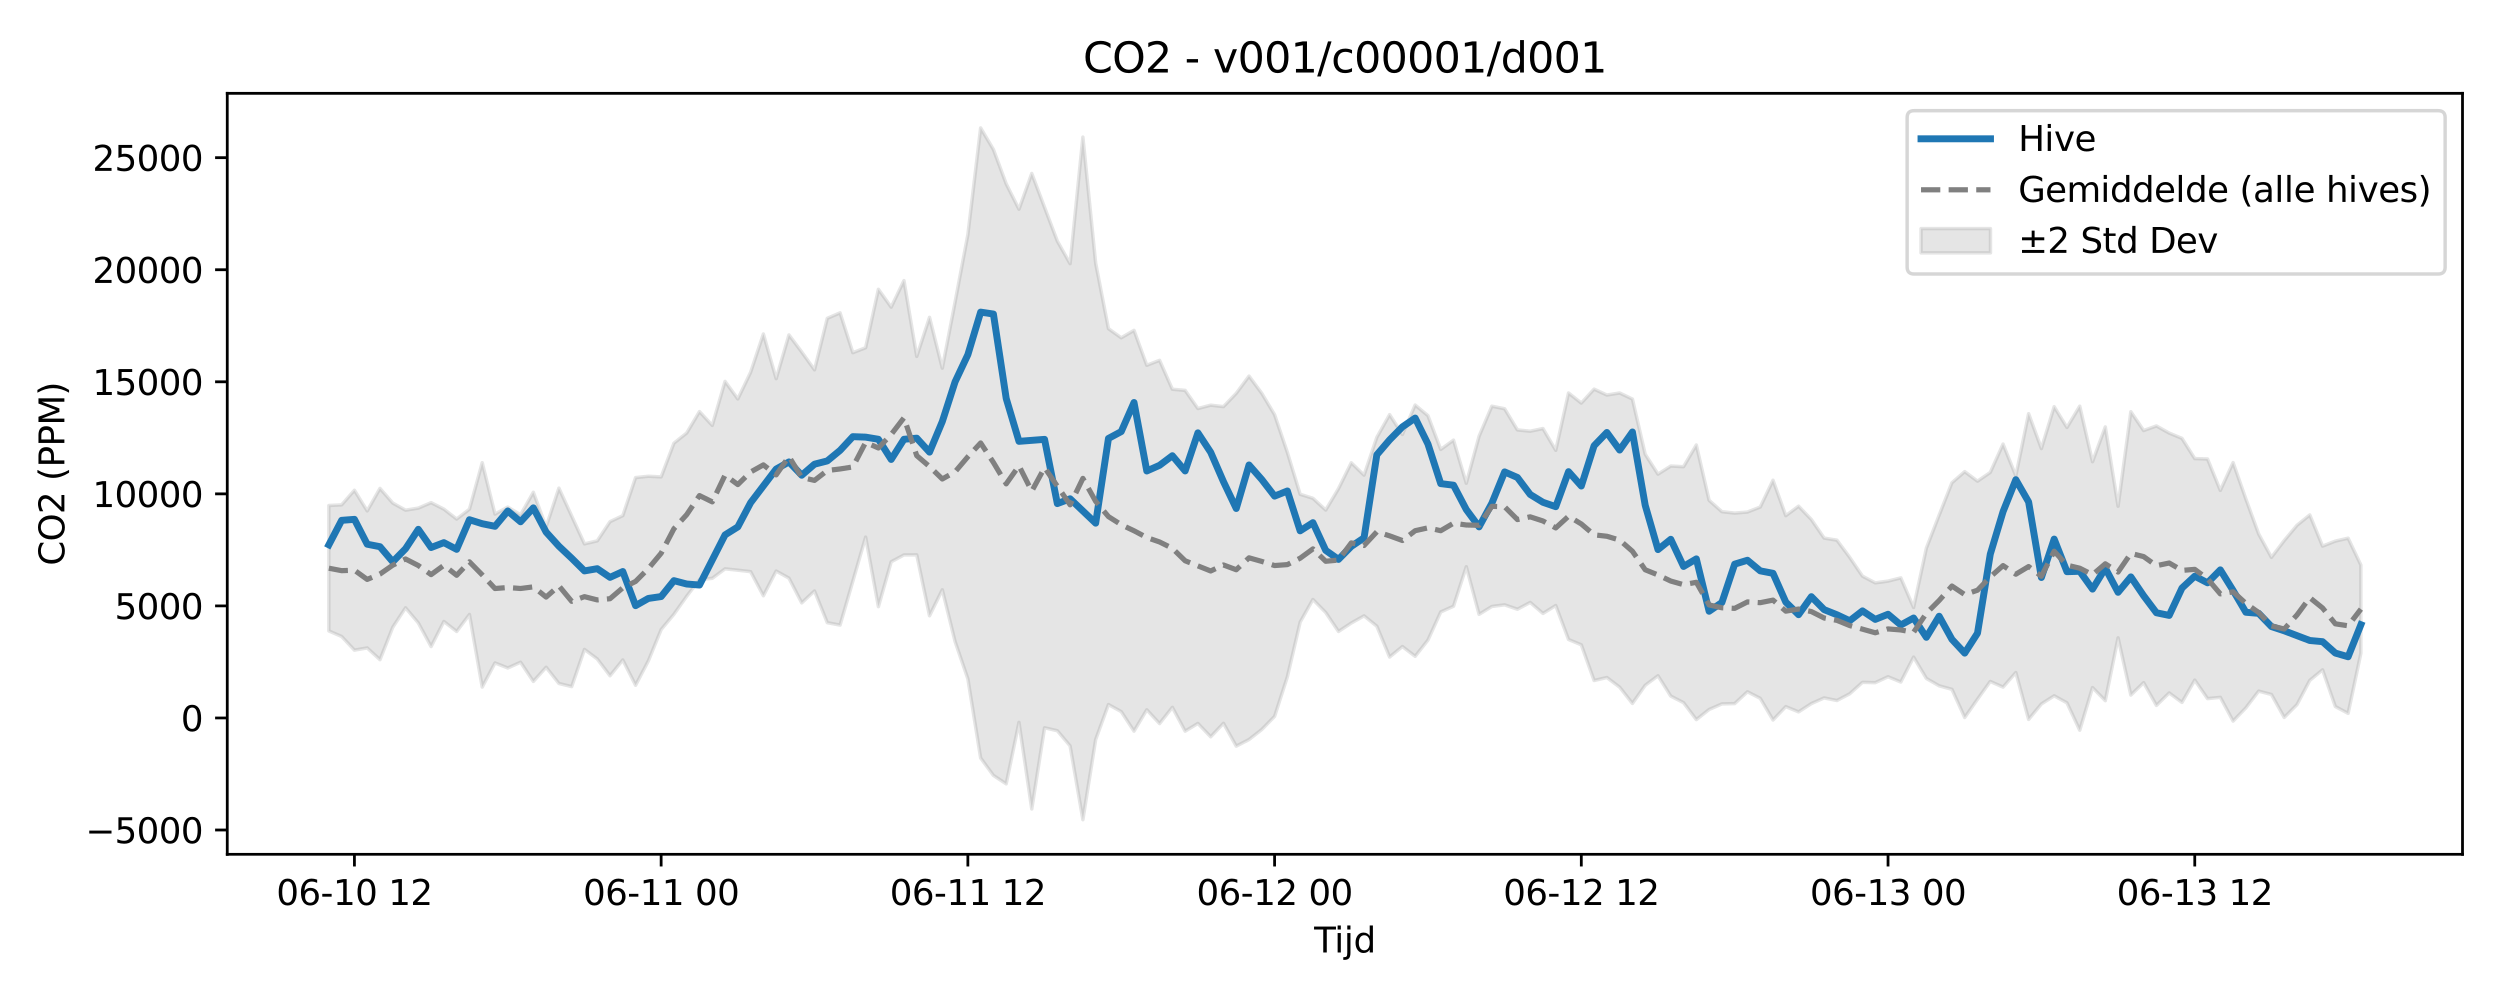 <?xml version="1.0" encoding="utf-8" standalone="no"?>
<!DOCTYPE svg PUBLIC "-//W3C//DTD SVG 1.1//EN"
  "http://www.w3.org/Graphics/SVG/1.1/DTD/svg11.dtd">
<svg xmlns:xlink="http://www.w3.org/1999/xlink" width="720pt" height="288pt" viewBox="0 0 720 288" xmlns="http://www.w3.org/2000/svg" version="1.1">
 <defs>
  <style type="text/css">*{stroke-linejoin: round; stroke-linecap: butt}</style>
 </defs>
 <g id="figure_1">
  <g id="patch_1">
   <path d="M 0 288 
L 720 288 
L 720 0 
L 0 0 
z
" style="fill: #ffffff"/>
  </g>
  <g id="axes_1">
   <g id="patch_2">
    <path d="M 65.45 246.04 
L 709.2 246.04 
L 709.2 26.88 
L 65.45 26.88 
z
" style="fill: #ffffff"/>
   </g>
   <g id="FillBetweenPolyCollection_1">
    <defs>
     <path id="ma47f86a9fc" d="M 94.711 -142.423 
L 94.711 -106.288 
L 98.392 -104.692 
L 102.073 -100.757 
L 105.753 -101.395 
L 109.434 -98.008 
L 113.115 -107.343 
L 116.795 -112.953 
L 120.476 -108.597 
L 124.157 -101.781 
L 127.837 -109.017 
L 131.518 -106.128 
L 135.199 -111.037 
L 138.879 -90.12 
L 142.56 -97.076 
L 146.241 -95.622 
L 149.921 -97.276 
L 153.602 -91.741 
L 157.283 -95.83 
L 160.964 -91.153 
L 164.644 -90.254 
L 168.325 -100.965 
L 172.006 -98.223 
L 175.686 -93.38 
L 179.367 -97.934 
L 183.048 -90.638 
L 186.728 -97.667 
L 190.409 -106.684 
L 194.09 -111.089 
L 197.77 -116.275 
L 201.451 -121.079 
L 205.132 -121.437 
L 208.812 -124.173 
L 212.493 -123.781 
L 216.174 -123.364 
L 219.854 -116.416 
L 223.535 -123.534 
L 227.216 -121.498 
L 230.896 -114.367 
L 234.577 -117.801 
L 238.258 -108.666 
L 241.938 -107.972 
L 245.619 -120.616 
L 249.3 -133.316 
L 252.98 -113.282 
L 256.661 -126.2 
L 260.342 -128.179 
L 264.022 -128.191 
L 267.703 -110.651 
L 271.384 -118.142 
L 275.064 -103.223 
L 278.745 -92.496 
L 282.426 -69.696 
L 286.106 -64.666 
L 289.787 -62.239 
L 293.468 -79.957 
L 297.148 -55.011 
L 300.829 -78.392 
L 304.51 -77.546 
L 308.19 -73.177 
L 311.871 -51.922 
L 315.552 -75.005 
L 319.233 -85.092 
L 322.913 -83.055 
L 326.594 -77.421 
L 330.275 -83.582 
L 333.955 -79.598 
L 337.636 -84.281 
L 341.317 -77.422 
L 344.997 -79.65 
L 348.678 -75.801 
L 352.359 -79.687 
L 356.039 -73.108 
L 359.72 -75.015 
L 363.401 -77.904 
L 367.081 -81.676 
L 370.762 -93.076 
L 374.443 -108.819 
L 378.123 -115.348 
L 381.804 -111.6 
L 385.485 -106.134 
L 389.165 -108.563 
L 392.846 -110.634 
L 396.527 -107.655 
L 400.207 -98.771 
L 403.888 -101.799 
L 407.569 -98.973 
L 411.249 -103.654 
L 414.93 -111.756 
L 418.611 -113.401 
L 422.291 -124.785 
L 425.972 -111.068 
L 429.653 -113.334 
L 433.333 -113.804 
L 437.014 -112.538 
L 440.695 -114.497 
L 444.375 -111.329 
L 448.056 -113.607 
L 451.737 -103.821 
L 455.417 -102.284 
L 459.098 -92.008 
L 462.779 -92.876 
L 466.46 -90.093 
L 470.14 -85.402 
L 473.821 -90.636 
L 477.502 -93.378 
L 481.182 -87.522 
L 484.863 -85.632 
L 488.544 -80.746 
L 492.224 -83.663 
L 495.905 -85.271 
L 499.586 -85.357 
L 503.266 -88.766 
L 506.947 -86.881 
L 510.628 -80.635 
L 514.308 -84.491 
L 517.989 -82.972 
L 521.67 -85.366 
L 525.35 -87 
L 529.031 -86.248 
L 532.712 -88.186 
L 536.392 -91.486 
L 540.073 -91.389 
L 543.754 -93.098 
L 547.434 -91.574 
L 551.115 -98.756 
L 554.796 -92.606 
L 558.476 -90.483 
L 562.157 -89.475 
L 565.838 -81.348 
L 569.518 -86.618 
L 573.199 -91.746 
L 576.88 -90.106 
L 580.56 -94.311 
L 584.241 -80.805 
L 587.922 -85.263 
L 591.602 -87.609 
L 595.283 -85.578 
L 598.964 -77.693 
L 602.644 -89.977 
L 606.325 -86.204 
L 610.006 -104.304 
L 613.686 -87.82 
L 617.367 -91.394 
L 621.048 -84.835 
L 624.729 -88.432 
L 628.409 -85.7 
L 632.09 -92.126 
L 635.771 -86.796 
L 639.451 -87.165 
L 643.132 -80.324 
L 646.813 -84.139 
L 650.493 -88.957 
L 654.174 -87.987 
L 657.855 -81.375 
L 661.535 -85.066 
L 665.216 -92.049 
L 668.897 -95.081 
L 672.577 -84.517 
L 676.258 -82.544 
L 679.939 -99.879 
L 679.939 -125.265 
L 679.939 -125.265 
L 676.258 -133.005 
L 672.577 -132.161 
L 668.897 -130.722 
L 665.216 -139.704 
L 661.535 -136.717 
L 657.855 -132.319 
L 654.174 -127.481 
L 650.493 -134.23 
L 646.813 -144.293 
L 643.132 -154.78 
L 639.451 -146.761 
L 635.771 -155.816 
L 632.09 -155.927 
L 628.409 -161.756 
L 624.729 -163.275 
L 621.048 -165.325 
L 617.367 -164.01 
L 613.686 -169.422 
L 610.006 -142.202 
L 606.325 -165.053 
L 602.644 -155.017 
L 598.964 -171.021 
L 595.283 -164.895 
L 591.602 -170.874 
L 587.922 -158.816 
L 584.241 -168.862 
L 580.56 -150.949 
L 576.88 -160.112 
L 573.199 -151.943 
L 569.518 -149.424 
L 565.838 -152.175 
L 562.157 -148.973 
L 558.476 -139.644 
L 554.796 -130.139 
L 551.115 -113.05 
L 547.434 -121.568 
L 543.754 -120.645 
L 540.073 -120.138 
L 536.392 -122.066 
L 532.712 -127.492 
L 529.031 -132.432 
L 525.35 -133.031 
L 521.67 -138.377 
L 517.989 -142.223 
L 514.308 -139.486 
L 510.628 -149.693 
L 506.947 -141.977 
L 503.266 -140.536 
L 499.586 -140.228 
L 495.905 -140.643 
L 492.224 -143.904 
L 488.544 -159.85 
L 484.863 -153.591 
L 481.182 -153.787 
L 477.502 -151.448 
L 473.821 -157.179 
L 470.14 -173.07 
L 466.46 -174.824 
L 462.779 -174.232 
L 459.098 -175.935 
L 455.417 -171.914 
L 451.737 -174.825 
L 448.056 -158.313 
L 444.375 -164.585 
L 440.695 -163.812 
L 437.014 -164.189 
L 433.333 -170.283 
L 429.653 -171.023 
L 425.972 -162.359 
L 422.291 -148.821 
L 418.611 -161.242 
L 414.93 -158.556 
L 411.249 -168.297 
L 407.569 -171.347 
L 403.888 -162.874 
L 400.207 -168.583 
L 396.527 -162.036 
L 392.846 -151.157 
L 389.165 -154.72 
L 385.485 -147.27 
L 381.804 -141.106 
L 378.123 -144.491 
L 374.443 -145.648 
L 370.762 -157.707 
L 367.081 -168.566 
L 363.401 -174.713 
L 359.72 -179.682 
L 356.039 -174.726 
L 352.359 -170.892 
L 348.678 -171.31 
L 344.997 -170.341 
L 341.317 -175.572 
L 337.636 -175.903 
L 333.955 -184.232 
L 330.275 -182.8 
L 326.594 -192.86 
L 322.913 -190.712 
L 319.233 -193.347 
L 315.552 -212.213 
L 311.871 -248.52 
L 308.19 -212.056 
L 304.51 -218.574 
L 300.829 -228.282 
L 297.148 -238.042 
L 293.468 -227.746 
L 289.787 -235.054 
L 286.106 -244.946 
L 282.426 -251.158 
L 278.745 -220.424 
L 275.064 -201.003 
L 271.384 -181.959 
L 267.703 -196.606 
L 264.022 -185.353 
L 260.342 -207.194 
L 256.661 -199.543 
L 252.98 -204.684 
L 249.3 -187.857 
L 245.619 -186.425 
L 241.938 -197.906 
L 238.258 -196.319 
L 234.577 -181.488 
L 230.896 -186.629 
L 227.216 -191.543 
L 223.535 -178.943 
L 219.854 -191.816 
L 216.174 -180.768 
L 212.493 -173.107 
L 208.812 -178.162 
L 205.132 -165.482 
L 201.451 -169.464 
L 197.77 -163.301 
L 194.09 -160.363 
L 190.409 -150.656 
L 186.728 -150.837 
L 183.048 -150.455 
L 179.367 -139.494 
L 175.686 -137.759 
L 172.006 -132.231 
L 168.325 -131.363 
L 164.644 -139.393 
L 160.964 -147.418 
L 157.283 -136.262 
L 153.602 -146.226 
L 149.921 -139.749 
L 146.241 -141.965 
L 142.56 -139.939 
L 138.879 -154.752 
L 135.199 -141.346 
L 131.518 -138.514 
L 127.837 -141.375 
L 124.157 -143.241 
L 120.476 -141.664 
L 116.795 -141.074 
L 113.115 -143.122 
L 109.434 -147.345 
L 105.753 -140.862 
L 102.073 -146.812 
L 98.392 -142.6 
L 94.711 -142.423 
z
" style="stroke: #808080; stroke-opacity: 0.2"/>
    </defs>
    <g clip-path="url(#p4266f3ec8a)">
     <use xlink:href="#ma47f86a9fc" x="0" y="288" style="fill: #808080; fill-opacity: 0.2; stroke: #808080; stroke-opacity: 0.2"/>
    </g>
   </g>
   <g id="matplotlib.axis_1">
    <g id="xtick_1">
     <g id="line2d_1">
      <defs>
       <path id="m870760bde3" d="M 0 0 
L 0 3.5 
" style="stroke: #000000; stroke-width: 0.8"/>
      </defs>
      <g>
       <use xlink:href="#m870760bde3" x="102.073" y="246.04" style="stroke: #000000; stroke-width: 0.8"/>
      </g>
     </g>
     <g id="text_1">
      <!-- 06-10 12 -->
      <g transform="translate(79.592 260.638) scale(0.1 -0.1)">
       <defs>
        <path id="DejaVuSans-30" d="M 2034 4250 
Q 1547 4250 1301 3770 
Q 1056 3291 1056 2328 
Q 1056 1369 1301 889 
Q 1547 409 2034 409 
Q 2525 409 2770 889 
Q 3016 1369 3016 2328 
Q 3016 3291 2770 3770 
Q 2525 4250 2034 4250 
z
M 2034 4750 
Q 2819 4750 3233 4129 
Q 3647 3509 3647 2328 
Q 3647 1150 3233 529 
Q 2819 -91 2034 -91 
Q 1250 -91 836 529 
Q 422 1150 422 2328 
Q 422 3509 836 4129 
Q 1250 4750 2034 4750 
z
" transform="scale(0.016)"/>
        <path id="DejaVuSans-36" d="M 2113 2584 
Q 1688 2584 1439 2293 
Q 1191 2003 1191 1497 
Q 1191 994 1439 701 
Q 1688 409 2113 409 
Q 2538 409 2786 701 
Q 3034 994 3034 1497 
Q 3034 2003 2786 2293 
Q 2538 2584 2113 2584 
z
M 3366 4563 
L 3366 3988 
Q 3128 4100 2886 4159 
Q 2644 4219 2406 4219 
Q 1781 4219 1451 3797 
Q 1122 3375 1075 2522 
Q 1259 2794 1537 2939 
Q 1816 3084 2150 3084 
Q 2853 3084 3261 2657 
Q 3669 2231 3669 1497 
Q 3669 778 3244 343 
Q 2819 -91 2113 -91 
Q 1303 -91 875 529 
Q 447 1150 447 2328 
Q 447 3434 972 4092 
Q 1497 4750 2381 4750 
Q 2619 4750 2861 4703 
Q 3103 4656 3366 4563 
z
" transform="scale(0.016)"/>
        <path id="DejaVuSans-2d" d="M 313 2009 
L 1997 2009 
L 1997 1497 
L 313 1497 
L 313 2009 
z
" transform="scale(0.016)"/>
        <path id="DejaVuSans-31" d="M 794 531 
L 1825 531 
L 1825 4091 
L 703 3866 
L 703 4441 
L 1819 4666 
L 2450 4666 
L 2450 531 
L 3481 531 
L 3481 0 
L 794 0 
L 794 531 
z
" transform="scale(0.016)"/>
        <path id="DejaVuSans-20" transform="scale(0.016)"/>
        <path id="DejaVuSans-32" d="M 1228 531 
L 3431 531 
L 3431 0 
L 469 0 
L 469 531 
Q 828 903 1448 1529 
Q 2069 2156 2228 2338 
Q 2531 2678 2651 2914 
Q 2772 3150 2772 3378 
Q 2772 3750 2511 3984 
Q 2250 4219 1831 4219 
Q 1534 4219 1204 4116 
Q 875 4013 500 3803 
L 500 4441 
Q 881 4594 1212 4672 
Q 1544 4750 1819 4750 
Q 2544 4750 2975 4387 
Q 3406 4025 3406 3419 
Q 3406 3131 3298 2873 
Q 3191 2616 2906 2266 
Q 2828 2175 2409 1742 
Q 1991 1309 1228 531 
z
" transform="scale(0.016)"/>
       </defs>
       <use xlink:href="#DejaVuSans-30"/>
       <use xlink:href="#DejaVuSans-36" transform="translate(63.623 0)"/>
       <use xlink:href="#DejaVuSans-2d" transform="translate(127.246 0)"/>
       <use xlink:href="#DejaVuSans-31" transform="translate(163.33 0)"/>
       <use xlink:href="#DejaVuSans-30" transform="translate(226.953 0)"/>
       <use xlink:href="#DejaVuSans-20" transform="translate(290.576 0)"/>
       <use xlink:href="#DejaVuSans-31" transform="translate(322.363 0)"/>
       <use xlink:href="#DejaVuSans-32" transform="translate(385.986 0)"/>
      </g>
     </g>
    </g>
    <g id="xtick_2">
     <g id="line2d_2">
      <g>
       <use xlink:href="#m870760bde3" x="190.409" y="246.04" style="stroke: #000000; stroke-width: 0.8"/>
      </g>
     </g>
     <g id="text_2">
      <!-- 06-11 00 -->
      <g transform="translate(167.928 260.638) scale(0.1 -0.1)">
       <use xlink:href="#DejaVuSans-30"/>
       <use xlink:href="#DejaVuSans-36" transform="translate(63.623 0)"/>
       <use xlink:href="#DejaVuSans-2d" transform="translate(127.246 0)"/>
       <use xlink:href="#DejaVuSans-31" transform="translate(163.33 0)"/>
       <use xlink:href="#DejaVuSans-31" transform="translate(226.953 0)"/>
       <use xlink:href="#DejaVuSans-20" transform="translate(290.576 0)"/>
       <use xlink:href="#DejaVuSans-30" transform="translate(322.363 0)"/>
       <use xlink:href="#DejaVuSans-30" transform="translate(385.986 0)"/>
      </g>
     </g>
    </g>
    <g id="xtick_3">
     <g id="line2d_3">
      <g>
       <use xlink:href="#m870760bde3" x="278.745" y="246.04" style="stroke: #000000; stroke-width: 0.8"/>
      </g>
     </g>
     <g id="text_3">
      <!-- 06-11 12 -->
      <g transform="translate(256.265 260.638) scale(0.1 -0.1)">
       <use xlink:href="#DejaVuSans-30"/>
       <use xlink:href="#DejaVuSans-36" transform="translate(63.623 0)"/>
       <use xlink:href="#DejaVuSans-2d" transform="translate(127.246 0)"/>
       <use xlink:href="#DejaVuSans-31" transform="translate(163.33 0)"/>
       <use xlink:href="#DejaVuSans-31" transform="translate(226.953 0)"/>
       <use xlink:href="#DejaVuSans-20" transform="translate(290.576 0)"/>
       <use xlink:href="#DejaVuSans-31" transform="translate(322.363 0)"/>
       <use xlink:href="#DejaVuSans-32" transform="translate(385.986 0)"/>
      </g>
     </g>
    </g>
    <g id="xtick_4">
     <g id="line2d_4">
      <g>
       <use xlink:href="#m870760bde3" x="367.081" y="246.04" style="stroke: #000000; stroke-width: 0.8"/>
      </g>
     </g>
     <g id="text_4">
      <!-- 06-12 00 -->
      <g transform="translate(344.601 260.638) scale(0.1 -0.1)">
       <use xlink:href="#DejaVuSans-30"/>
       <use xlink:href="#DejaVuSans-36" transform="translate(63.623 0)"/>
       <use xlink:href="#DejaVuSans-2d" transform="translate(127.246 0)"/>
       <use xlink:href="#DejaVuSans-31" transform="translate(163.33 0)"/>
       <use xlink:href="#DejaVuSans-32" transform="translate(226.953 0)"/>
       <use xlink:href="#DejaVuSans-20" transform="translate(290.576 0)"/>
       <use xlink:href="#DejaVuSans-30" transform="translate(322.363 0)"/>
       <use xlink:href="#DejaVuSans-30" transform="translate(385.986 0)"/>
      </g>
     </g>
    </g>
    <g id="xtick_5">
     <g id="line2d_5">
      <g>
       <use xlink:href="#m870760bde3" x="455.417" y="246.04" style="stroke: #000000; stroke-width: 0.8"/>
      </g>
     </g>
     <g id="text_5">
      <!-- 06-12 12 -->
      <g transform="translate(432.937 260.638) scale(0.1 -0.1)">
       <use xlink:href="#DejaVuSans-30"/>
       <use xlink:href="#DejaVuSans-36" transform="translate(63.623 0)"/>
       <use xlink:href="#DejaVuSans-2d" transform="translate(127.246 0)"/>
       <use xlink:href="#DejaVuSans-31" transform="translate(163.33 0)"/>
       <use xlink:href="#DejaVuSans-32" transform="translate(226.953 0)"/>
       <use xlink:href="#DejaVuSans-20" transform="translate(290.576 0)"/>
       <use xlink:href="#DejaVuSans-31" transform="translate(322.363 0)"/>
       <use xlink:href="#DejaVuSans-32" transform="translate(385.986 0)"/>
      </g>
     </g>
    </g>
    <g id="xtick_6">
     <g id="line2d_6">
      <g>
       <use xlink:href="#m870760bde3" x="543.754" y="246.04" style="stroke: #000000; stroke-width: 0.8"/>
      </g>
     </g>
     <g id="text_6">
      <!-- 06-13 00 -->
      <g transform="translate(521.273 260.638) scale(0.1 -0.1)">
       <defs>
        <path id="DejaVuSans-33" d="M 2597 2516 
Q 3050 2419 3304 2112 
Q 3559 1806 3559 1356 
Q 3559 666 3084 287 
Q 2609 -91 1734 -91 
Q 1441 -91 1130 -33 
Q 819 25 488 141 
L 488 750 
Q 750 597 1062 519 
Q 1375 441 1716 441 
Q 2309 441 2620 675 
Q 2931 909 2931 1356 
Q 2931 1769 2642 2001 
Q 2353 2234 1838 2234 
L 1294 2234 
L 1294 2753 
L 1863 2753 
Q 2328 2753 2575 2939 
Q 2822 3125 2822 3475 
Q 2822 3834 2567 4026 
Q 2313 4219 1838 4219 
Q 1578 4219 1281 4162 
Q 984 4106 628 3988 
L 628 4550 
Q 988 4650 1302 4700 
Q 1616 4750 1894 4750 
Q 2613 4750 3031 4423 
Q 3450 4097 3450 3541 
Q 3450 3153 3228 2886 
Q 3006 2619 2597 2516 
z
" transform="scale(0.016)"/>
       </defs>
       <use xlink:href="#DejaVuSans-30"/>
       <use xlink:href="#DejaVuSans-36" transform="translate(63.623 0)"/>
       <use xlink:href="#DejaVuSans-2d" transform="translate(127.246 0)"/>
       <use xlink:href="#DejaVuSans-31" transform="translate(163.33 0)"/>
       <use xlink:href="#DejaVuSans-33" transform="translate(226.953 0)"/>
       <use xlink:href="#DejaVuSans-20" transform="translate(290.576 0)"/>
       <use xlink:href="#DejaVuSans-30" transform="translate(322.363 0)"/>
       <use xlink:href="#DejaVuSans-30" transform="translate(385.986 0)"/>
      </g>
     </g>
    </g>
    <g id="xtick_7">
     <g id="line2d_7">
      <g>
       <use xlink:href="#m870760bde3" x="632.09" y="246.04" style="stroke: #000000; stroke-width: 0.8"/>
      </g>
     </g>
     <g id="text_7">
      <!-- 06-13 12 -->
      <g transform="translate(609.609 260.638) scale(0.1 -0.1)">
       <use xlink:href="#DejaVuSans-30"/>
       <use xlink:href="#DejaVuSans-36" transform="translate(63.623 0)"/>
       <use xlink:href="#DejaVuSans-2d" transform="translate(127.246 0)"/>
       <use xlink:href="#DejaVuSans-31" transform="translate(163.33 0)"/>
       <use xlink:href="#DejaVuSans-33" transform="translate(226.953 0)"/>
       <use xlink:href="#DejaVuSans-20" transform="translate(290.576 0)"/>
       <use xlink:href="#DejaVuSans-31" transform="translate(322.363 0)"/>
       <use xlink:href="#DejaVuSans-32" transform="translate(385.986 0)"/>
      </g>
     </g>
    </g>
    <g id="text_8">
     <!-- Tijd -->
     <g transform="translate(378.475 274.317) scale(0.1 -0.1)">
      <defs>
       <path id="DejaVuSans-54" d="M -19 4666 
L 3928 4666 
L 3928 4134 
L 2272 4134 
L 2272 0 
L 1638 0 
L 1638 4134 
L -19 4134 
L -19 4666 
z
" transform="scale(0.016)"/>
       <path id="DejaVuSans-69" d="M 603 3500 
L 1178 3500 
L 1178 0 
L 603 0 
L 603 3500 
z
M 603 4863 
L 1178 4863 
L 1178 4134 
L 603 4134 
L 603 4863 
z
" transform="scale(0.016)"/>
       <path id="DejaVuSans-6a" d="M 603 3500 
L 1178 3500 
L 1178 -63 
Q 1178 -731 923 -1031 
Q 669 -1331 103 -1331 
L -116 -1331 
L -116 -844 
L 38 -844 
Q 366 -844 484 -692 
Q 603 -541 603 -63 
L 603 3500 
z
M 603 4863 
L 1178 4863 
L 1178 4134 
L 603 4134 
L 603 4863 
z
" transform="scale(0.016)"/>
       <path id="DejaVuSans-64" d="M 2906 2969 
L 2906 4863 
L 3481 4863 
L 3481 0 
L 2906 0 
L 2906 525 
Q 2725 213 2448 61 
Q 2172 -91 1784 -91 
Q 1150 -91 751 415 
Q 353 922 353 1747 
Q 353 2572 751 3078 
Q 1150 3584 1784 3584 
Q 2172 3584 2448 3432 
Q 2725 3281 2906 2969 
z
M 947 1747 
Q 947 1113 1208 752 
Q 1469 391 1925 391 
Q 2381 391 2643 752 
Q 2906 1113 2906 1747 
Q 2906 2381 2643 2742 
Q 2381 3103 1925 3103 
Q 1469 3103 1208 2742 
Q 947 2381 947 1747 
z
" transform="scale(0.016)"/>
      </defs>
      <use xlink:href="#DejaVuSans-54"/>
      <use xlink:href="#DejaVuSans-69" transform="translate(57.959 0)"/>
      <use xlink:href="#DejaVuSans-6a" transform="translate(85.742 0)"/>
      <use xlink:href="#DejaVuSans-64" transform="translate(113.525 0)"/>
     </g>
    </g>
   </g>
   <g id="matplotlib.axis_2">
    <g id="ytick_1">
     <g id="line2d_8">
      <defs>
       <path id="m2a3851a35b" d="M 0 0 
L -3.5 0 
" style="stroke: #000000; stroke-width: 0.8"/>
      </defs>
      <g>
       <use xlink:href="#m2a3851a35b" x="65.45" y="239.047" style="stroke: #000000; stroke-width: 0.8"/>
      </g>
     </g>
     <g id="text_9">
      <!-- −5000 -->
      <g transform="translate(24.62 242.846) scale(0.1 -0.1)">
       <defs>
        <path id="DejaVuSans-2212" d="M 678 2272 
L 4684 2272 
L 4684 1741 
L 678 1741 
L 678 2272 
z
" transform="scale(0.016)"/>
        <path id="DejaVuSans-35" d="M 691 4666 
L 3169 4666 
L 3169 4134 
L 1269 4134 
L 1269 2991 
Q 1406 3038 1543 3061 
Q 1681 3084 1819 3084 
Q 2600 3084 3056 2656 
Q 3513 2228 3513 1497 
Q 3513 744 3044 326 
Q 2575 -91 1722 -91 
Q 1428 -91 1123 -41 
Q 819 9 494 109 
L 494 744 
Q 775 591 1075 516 
Q 1375 441 1709 441 
Q 2250 441 2565 725 
Q 2881 1009 2881 1497 
Q 2881 1984 2565 2268 
Q 2250 2553 1709 2553 
Q 1456 2553 1204 2497 
Q 953 2441 691 2322 
L 691 4666 
z
" transform="scale(0.016)"/>
       </defs>
       <use xlink:href="#DejaVuSans-2212"/>
       <use xlink:href="#DejaVuSans-35" transform="translate(83.789 0)"/>
       <use xlink:href="#DejaVuSans-30" transform="translate(147.412 0)"/>
       <use xlink:href="#DejaVuSans-30" transform="translate(211.035 0)"/>
       <use xlink:href="#DejaVuSans-30" transform="translate(274.658 0)"/>
      </g>
     </g>
    </g>
    <g id="ytick_2">
     <g id="line2d_9">
      <g>
       <use xlink:href="#m2a3851a35b" x="65.45" y="206.774" style="stroke: #000000; stroke-width: 0.8"/>
      </g>
     </g>
     <g id="text_10">
      <!-- 0 -->
      <g transform="translate(52.087 210.573) scale(0.1 -0.1)">
       <use xlink:href="#DejaVuSans-30"/>
      </g>
     </g>
    </g>
    <g id="ytick_3">
     <g id="line2d_10">
      <g>
       <use xlink:href="#m2a3851a35b" x="65.45" y="174.5" style="stroke: #000000; stroke-width: 0.8"/>
      </g>
     </g>
     <g id="text_11">
      <!-- 5000 -->
      <g transform="translate(33 178.299) scale(0.1 -0.1)">
       <use xlink:href="#DejaVuSans-35"/>
       <use xlink:href="#DejaVuSans-30" transform="translate(63.623 0)"/>
       <use xlink:href="#DejaVuSans-30" transform="translate(127.246 0)"/>
       <use xlink:href="#DejaVuSans-30" transform="translate(190.869 0)"/>
      </g>
     </g>
    </g>
    <g id="ytick_4">
     <g id="line2d_11">
      <g>
       <use xlink:href="#m2a3851a35b" x="65.45" y="142.227" style="stroke: #000000; stroke-width: 0.8"/>
      </g>
     </g>
     <g id="text_12">
      <!-- 10000 -->
      <g transform="translate(26.637 146.026) scale(0.1 -0.1)">
       <use xlink:href="#DejaVuSans-31"/>
       <use xlink:href="#DejaVuSans-30" transform="translate(63.623 0)"/>
       <use xlink:href="#DejaVuSans-30" transform="translate(127.246 0)"/>
       <use xlink:href="#DejaVuSans-30" transform="translate(190.869 0)"/>
       <use xlink:href="#DejaVuSans-30" transform="translate(254.492 0)"/>
      </g>
     </g>
    </g>
    <g id="ytick_5">
     <g id="line2d_12">
      <g>
       <use xlink:href="#m2a3851a35b" x="65.45" y="109.953" style="stroke: #000000; stroke-width: 0.8"/>
      </g>
     </g>
     <g id="text_13">
      <!-- 15000 -->
      <g transform="translate(26.637 113.752) scale(0.1 -0.1)">
       <use xlink:href="#DejaVuSans-31"/>
       <use xlink:href="#DejaVuSans-35" transform="translate(63.623 0)"/>
       <use xlink:href="#DejaVuSans-30" transform="translate(127.246 0)"/>
       <use xlink:href="#DejaVuSans-30" transform="translate(190.869 0)"/>
       <use xlink:href="#DejaVuSans-30" transform="translate(254.492 0)"/>
      </g>
     </g>
    </g>
    <g id="ytick_6">
     <g id="line2d_13">
      <g>
       <use xlink:href="#m2a3851a35b" x="65.45" y="77.679" style="stroke: #000000; stroke-width: 0.8"/>
      </g>
     </g>
     <g id="text_14">
      <!-- 20000 -->
      <g transform="translate(26.637 81.479) scale(0.1 -0.1)">
       <use xlink:href="#DejaVuSans-32"/>
       <use xlink:href="#DejaVuSans-30" transform="translate(63.623 0)"/>
       <use xlink:href="#DejaVuSans-30" transform="translate(127.246 0)"/>
       <use xlink:href="#DejaVuSans-30" transform="translate(190.869 0)"/>
       <use xlink:href="#DejaVuSans-30" transform="translate(254.492 0)"/>
      </g>
     </g>
    </g>
    <g id="ytick_7">
     <g id="line2d_14">
      <g>
       <use xlink:href="#m2a3851a35b" x="65.45" y="45.406" style="stroke: #000000; stroke-width: 0.8"/>
      </g>
     </g>
     <g id="text_15">
      <!-- 25000 -->
      <g transform="translate(26.637 49.205) scale(0.1 -0.1)">
       <use xlink:href="#DejaVuSans-32"/>
       <use xlink:href="#DejaVuSans-35" transform="translate(63.623 0)"/>
       <use xlink:href="#DejaVuSans-30" transform="translate(127.246 0)"/>
       <use xlink:href="#DejaVuSans-30" transform="translate(190.869 0)"/>
       <use xlink:href="#DejaVuSans-30" transform="translate(254.492 0)"/>
      </g>
     </g>
    </g>
    <g id="text_16">
     <!-- CO2 (PPM) -->
     <g transform="translate(18.541 162.903) rotate(-90) scale(0.1 -0.1)">
      <defs>
       <path id="DejaVuSans-43" d="M 4122 4306 
L 4122 3641 
Q 3803 3938 3442 4084 
Q 3081 4231 2675 4231 
Q 1875 4231 1450 3742 
Q 1025 3253 1025 2328 
Q 1025 1406 1450 917 
Q 1875 428 2675 428 
Q 3081 428 3442 575 
Q 3803 722 4122 1019 
L 4122 359 
Q 3791 134 3420 21 
Q 3050 -91 2638 -91 
Q 1578 -91 968 557 
Q 359 1206 359 2328 
Q 359 3453 968 4101 
Q 1578 4750 2638 4750 
Q 3056 4750 3426 4639 
Q 3797 4528 4122 4306 
z
" transform="scale(0.016)"/>
       <path id="DejaVuSans-4f" d="M 2522 4238 
Q 1834 4238 1429 3725 
Q 1025 3213 1025 2328 
Q 1025 1447 1429 934 
Q 1834 422 2522 422 
Q 3209 422 3611 934 
Q 4013 1447 4013 2328 
Q 4013 3213 3611 3725 
Q 3209 4238 2522 4238 
z
M 2522 4750 
Q 3503 4750 4090 4092 
Q 4678 3434 4678 2328 
Q 4678 1225 4090 567 
Q 3503 -91 2522 -91 
Q 1538 -91 948 565 
Q 359 1222 359 2328 
Q 359 3434 948 4092 
Q 1538 4750 2522 4750 
z
" transform="scale(0.016)"/>
       <path id="DejaVuSans-28" d="M 1984 4856 
Q 1566 4138 1362 3434 
Q 1159 2731 1159 2009 
Q 1159 1288 1364 580 
Q 1569 -128 1984 -844 
L 1484 -844 
Q 1016 -109 783 600 
Q 550 1309 550 2009 
Q 550 2706 781 3412 
Q 1013 4119 1484 4856 
L 1984 4856 
z
" transform="scale(0.016)"/>
       <path id="DejaVuSans-50" d="M 1259 4147 
L 1259 2394 
L 2053 2394 
Q 2494 2394 2734 2622 
Q 2975 2850 2975 3272 
Q 2975 3691 2734 3919 
Q 2494 4147 2053 4147 
L 1259 4147 
z
M 628 4666 
L 2053 4666 
Q 2838 4666 3239 4311 
Q 3641 3956 3641 3272 
Q 3641 2581 3239 2228 
Q 2838 1875 2053 1875 
L 1259 1875 
L 1259 0 
L 628 0 
L 628 4666 
z
" transform="scale(0.016)"/>
       <path id="DejaVuSans-4d" d="M 628 4666 
L 1569 4666 
L 2759 1491 
L 3956 4666 
L 4897 4666 
L 4897 0 
L 4281 0 
L 4281 4097 
L 3078 897 
L 2444 897 
L 1241 4097 
L 1241 0 
L 628 0 
L 628 4666 
z
" transform="scale(0.016)"/>
       <path id="DejaVuSans-29" d="M 513 4856 
L 1013 4856 
Q 1481 4119 1714 3412 
Q 1947 2706 1947 2009 
Q 1947 1309 1714 600 
Q 1481 -109 1013 -844 
L 513 -844 
Q 928 -128 1133 580 
Q 1338 1288 1338 2009 
Q 1338 2731 1133 3434 
Q 928 4138 513 4856 
z
" transform="scale(0.016)"/>
      </defs>
      <use xlink:href="#DejaVuSans-43"/>
      <use xlink:href="#DejaVuSans-4f" transform="translate(69.824 0)"/>
      <use xlink:href="#DejaVuSans-32" transform="translate(148.535 0)"/>
      <use xlink:href="#DejaVuSans-20" transform="translate(212.158 0)"/>
      <use xlink:href="#DejaVuSans-28" transform="translate(243.945 0)"/>
      <use xlink:href="#DejaVuSans-50" transform="translate(282.959 0)"/>
      <use xlink:href="#DejaVuSans-50" transform="translate(343.262 0)"/>
      <use xlink:href="#DejaVuSans-4d" transform="translate(403.564 0)"/>
      <use xlink:href="#DejaVuSans-29" transform="translate(489.844 0)"/>
     </g>
    </g>
   </g>
   <g id="line2d_15">
    <path d="M 94.711 156.901 
L 98.392 149.858 
L 102.073 149.572 
L 105.753 156.732 
L 109.434 157.449 
L 113.115 161.789 
L 116.795 158.034 
L 120.476 152.446 
L 124.157 157.683 
L 127.837 156.281 
L 131.518 158.208 
L 135.199 149.677 
L 138.879 150.829 
L 142.56 151.575 
L 146.241 147.169 
L 149.921 150.271 
L 153.602 146.267 
L 157.283 153.243 
L 160.964 157.305 
L 164.644 160.775 
L 168.325 164.422 
L 172.006 163.783 
L 175.686 166.279 
L 179.367 164.603 
L 183.048 174.429 
L 186.728 172.349 
L 190.409 171.811 
L 194.09 167.228 
L 197.77 168.196 
L 201.451 168.489 
L 208.812 154.052 
L 212.493 151.749 
L 216.174 144.783 
L 223.535 135.092 
L 227.216 133.039 
L 230.896 136.867 
L 234.577 133.687 
L 238.258 132.745 
L 241.938 129.717 
L 245.619 125.758 
L 249.3 125.894 
L 252.98 126.511 
L 256.661 132.319 
L 260.342 126.511 
L 264.022 126.195 
L 267.703 130.212 
L 271.384 121.402 
L 275.064 109.962 
L 278.745 102.143 
L 282.426 89.892 
L 286.106 90.444 
L 289.787 114.755 
L 293.468 127.105 
L 300.829 126.535 
L 304.51 145.034 
L 308.19 143.653 
L 315.552 150.669 
L 319.233 126.277 
L 322.913 124.295 
L 326.594 115.924 
L 330.275 135.643 
L 333.955 134.01 
L 337.636 131.249 
L 341.317 135.628 
L 344.997 124.661 
L 348.678 130.26 
L 352.359 138.722 
L 356.039 146.444 
L 359.72 133.913 
L 363.401 138.108 
L 367.081 142.881 
L 370.762 141.405 
L 374.443 152.879 
L 378.123 150.527 
L 381.804 158.501 
L 385.485 161.107 
L 389.165 157.374 
L 392.846 154.893 
L 396.527 130.978 
L 400.207 126.679 
L 403.888 122.946 
L 407.569 120.41 
L 411.249 127.884 
L 414.93 139.285 
L 418.611 139.735 
L 422.291 146.749 
L 425.972 151.734 
L 429.653 144.931 
L 433.333 135.91 
L 437.014 137.512 
L 440.695 142.407 
L 444.375 144.662 
L 448.056 145.925 
L 451.737 135.841 
L 455.417 139.972 
L 459.098 128.37 
L 462.779 124.558 
L 466.46 129.61 
L 470.14 124.414 
L 473.821 145.525 
L 477.502 158.282 
L 481.182 155.319 
L 484.863 163.138 
L 488.544 160.96 
L 492.224 176.041 
L 495.905 173.513 
L 499.586 162.475 
L 503.266 161.352 
L 506.947 164.405 
L 510.628 165.113 
L 514.308 173.405 
L 517.989 177.03 
L 521.67 171.845 
L 525.35 175.578 
L 529.031 177.048 
L 532.712 178.777 
L 536.392 175.937 
L 540.073 178.386 
L 543.754 176.908 
L 547.434 179.997 
L 551.115 177.99 
L 554.796 183.543 
L 558.476 177.482 
L 562.157 184.137 
L 565.838 188.096 
L 569.518 182.366 
L 573.199 159.603 
L 576.88 147.354 
L 580.56 138.156 
L 584.241 144.555 
L 587.922 166.316 
L 591.602 155.263 
L 595.283 164.646 
L 598.964 164.532 
L 602.644 169.661 
L 606.325 163.624 
L 610.006 170.582 
L 613.686 166.148 
L 617.367 171.572 
L 621.048 176.475 
L 624.729 177.24 
L 628.409 169.358 
L 632.09 165.939 
L 635.771 167.85 
L 639.451 164.124 
L 643.132 170.053 
L 646.813 176.33 
L 650.493 176.643 
L 654.174 180.451 
L 657.855 181.667 
L 665.216 184.463 
L 668.897 184.8 
L 672.577 188.083 
L 676.258 189.146 
L 679.939 179.916 
L 679.939 179.916 
" clip-path="url(#p4266f3ec8a)" style="fill: none; stroke: #1f77b4; stroke-width: 2; stroke-linecap: square"/>
   </g>
   <g id="line2d_16">
    <path d="M 94.711 163.645 
L 98.392 164.354 
L 102.073 164.215 
L 105.753 166.871 
L 109.434 165.324 
L 113.115 162.768 
L 116.795 160.986 
L 120.476 162.87 
L 124.157 165.489 
L 127.837 162.804 
L 131.518 165.679 
L 135.199 161.809 
L 138.879 165.564 
L 142.56 169.493 
L 146.241 169.206 
L 149.921 169.488 
L 153.602 169.016 
L 157.283 171.954 
L 160.964 168.715 
L 164.644 173.177 
L 168.325 171.836 
L 172.006 172.773 
L 175.686 172.431 
L 179.367 169.286 
L 183.048 167.453 
L 186.728 163.748 
L 190.409 159.33 
L 194.09 152.274 
L 197.77 148.212 
L 201.451 142.729 
L 205.132 144.54 
L 208.812 136.833 
L 212.493 139.556 
L 216.174 135.934 
L 219.854 133.884 
L 223.535 136.761 
L 227.216 131.479 
L 230.896 137.502 
L 234.577 138.356 
L 238.258 135.508 
L 241.938 135.061 
L 245.619 134.479 
L 249.3 127.414 
L 252.98 129.017 
L 256.661 125.129 
L 260.342 120.314 
L 264.022 131.228 
L 267.703 134.372 
L 271.384 137.95 
L 275.064 135.887 
L 278.745 131.54 
L 282.426 127.573 
L 286.106 133.194 
L 289.787 139.353 
L 293.468 134.149 
L 297.148 141.473 
L 300.829 134.663 
L 308.19 145.384 
L 311.871 137.779 
L 315.552 144.391 
L 319.233 148.78 
L 322.913 151.116 
L 326.594 152.86 
L 330.275 154.809 
L 333.955 156.085 
L 337.636 157.908 
L 341.317 161.503 
L 348.678 164.445 
L 352.359 162.711 
L 356.039 164.083 
L 359.72 160.652 
L 363.401 161.692 
L 367.081 162.879 
L 370.762 162.608 
L 374.443 160.767 
L 378.123 158.081 
L 381.804 161.647 
L 385.485 161.298 
L 389.165 156.359 
L 392.846 157.105 
L 396.527 153.155 
L 400.207 154.323 
L 403.888 155.664 
L 407.569 152.84 
L 411.249 152.024 
L 414.93 152.844 
L 418.611 150.679 
L 422.291 151.197 
L 425.972 151.286 
L 429.653 145.822 
L 433.333 145.956 
L 437.014 149.637 
L 440.695 148.846 
L 444.375 150.043 
L 448.056 152.04 
L 451.737 148.677 
L 455.417 150.901 
L 459.098 154.028 
L 462.779 154.446 
L 466.46 155.541 
L 470.14 158.764 
L 473.821 164.092 
L 477.502 165.587 
L 481.182 167.345 
L 484.863 168.388 
L 488.544 167.702 
L 492.224 174.217 
L 495.905 175.043 
L 499.586 175.207 
L 503.266 173.349 
L 506.947 173.571 
L 510.628 172.836 
L 514.308 176.011 
L 517.989 175.403 
L 521.67 176.129 
L 525.35 177.985 
L 529.031 178.66 
L 532.712 180.161 
L 540.073 182.236 
L 543.754 181.128 
L 547.434 181.429 
L 551.115 182.097 
L 554.796 176.628 
L 558.476 172.937 
L 562.157 168.776 
L 565.838 171.239 
L 569.518 169.979 
L 573.199 166.155 
L 576.88 162.891 
L 580.56 165.37 
L 584.241 163.166 
L 587.922 165.96 
L 591.602 158.759 
L 595.283 162.764 
L 598.964 163.643 
L 602.644 165.503 
L 606.325 162.371 
L 610.006 164.747 
L 613.686 159.379 
L 617.367 160.298 
L 621.048 162.92 
L 624.729 162.147 
L 628.409 164.272 
L 632.09 163.974 
L 635.771 166.694 
L 639.451 171.037 
L 643.132 170.448 
L 646.813 173.784 
L 650.493 176.407 
L 654.174 180.266 
L 657.855 181.153 
L 661.535 177.108 
L 665.216 172.124 
L 668.897 175.099 
L 672.577 179.661 
L 676.258 180.225 
L 679.939 175.428 
L 679.939 175.428 
" clip-path="url(#p4266f3ec8a)" style="fill: none; stroke-dasharray: 5.55,2.4; stroke-dashoffset: 0; stroke: #808080; stroke-width: 1.5"/>
   </g>
   <g id="patch_3">
    <path d="M 65.45 246.04 
L 65.45 26.88 
" style="fill: none; stroke: #000000; stroke-width: 0.8; stroke-linejoin: miter; stroke-linecap: square"/>
   </g>
   <g id="patch_4">
    <path d="M 709.2 246.04 
L 709.2 26.88 
" style="fill: none; stroke: #000000; stroke-width: 0.8; stroke-linejoin: miter; stroke-linecap: square"/>
   </g>
   <g id="patch_5">
    <path d="M 65.45 246.04 
L 709.2 246.04 
" style="fill: none; stroke: #000000; stroke-width: 0.8; stroke-linejoin: miter; stroke-linecap: square"/>
   </g>
   <g id="patch_6">
    <path d="M 65.45 26.88 
L 709.2 26.88 
" style="fill: none; stroke: #000000; stroke-width: 0.8; stroke-linejoin: miter; stroke-linecap: square"/>
   </g>
   <g id="text_17">
    <!-- CO2 - v001/c00001/d001 -->
    <g transform="translate(311.922 20.88) scale(0.12 -0.12)">
     <defs>
      <path id="DejaVuSans-76" d="M 191 3500 
L 800 3500 
L 1894 563 
L 2988 3500 
L 3597 3500 
L 2284 0 
L 1503 0 
L 191 3500 
z
" transform="scale(0.016)"/>
      <path id="DejaVuSans-2f" d="M 1625 4666 
L 2156 4666 
L 531 -594 
L 0 -594 
L 1625 4666 
z
" transform="scale(0.016)"/>
      <path id="DejaVuSans-63" d="M 3122 3366 
L 3122 2828 
Q 2878 2963 2633 3030 
Q 2388 3097 2138 3097 
Q 1578 3097 1268 2742 
Q 959 2388 959 1747 
Q 959 1106 1268 751 
Q 1578 397 2138 397 
Q 2388 397 2633 464 
Q 2878 531 3122 666 
L 3122 134 
Q 2881 22 2623 -34 
Q 2366 -91 2075 -91 
Q 1284 -91 818 406 
Q 353 903 353 1747 
Q 353 2603 823 3093 
Q 1294 3584 2113 3584 
Q 2378 3584 2631 3529 
Q 2884 3475 3122 3366 
z
" transform="scale(0.016)"/>
     </defs>
     <use xlink:href="#DejaVuSans-43"/>
     <use xlink:href="#DejaVuSans-4f" transform="translate(69.824 0)"/>
     <use xlink:href="#DejaVuSans-32" transform="translate(148.535 0)"/>
     <use xlink:href="#DejaVuSans-20" transform="translate(212.158 0)"/>
     <use xlink:href="#DejaVuSans-2d" transform="translate(243.945 0)"/>
     <use xlink:href="#DejaVuSans-20" transform="translate(280.029 0)"/>
     <use xlink:href="#DejaVuSans-76" transform="translate(311.816 0)"/>
     <use xlink:href="#DejaVuSans-30" transform="translate(370.996 0)"/>
     <use xlink:href="#DejaVuSans-30" transform="translate(434.619 0)"/>
     <use xlink:href="#DejaVuSans-31" transform="translate(498.242 0)"/>
     <use xlink:href="#DejaVuSans-2f" transform="translate(561.865 0)"/>
     <use xlink:href="#DejaVuSans-63" transform="translate(595.557 0)"/>
     <use xlink:href="#DejaVuSans-30" transform="translate(650.537 0)"/>
     <use xlink:href="#DejaVuSans-30" transform="translate(714.16 0)"/>
     <use xlink:href="#DejaVuSans-30" transform="translate(777.783 0)"/>
     <use xlink:href="#DejaVuSans-30" transform="translate(841.406 0)"/>
     <use xlink:href="#DejaVuSans-31" transform="translate(905.029 0)"/>
     <use xlink:href="#DejaVuSans-2f" transform="translate(968.652 0)"/>
     <use xlink:href="#DejaVuSans-64" transform="translate(1002.344 0)"/>
     <use xlink:href="#DejaVuSans-30" transform="translate(1065.82 0)"/>
     <use xlink:href="#DejaVuSans-30" transform="translate(1129.443 0)"/>
     <use xlink:href="#DejaVuSans-31" transform="translate(1193.066 0)"/>
    </g>
   </g>
   <g id="legend_1">
    <g id="patch_7">
     <path d="M 551.256 78.914 
L 702.2 78.914 
Q 704.2 78.914 704.2 76.914 
L 704.2 33.88 
Q 704.2 31.88 702.2 31.88 
L 551.256 31.88 
Q 549.256 31.88 549.256 33.88 
L 549.256 76.914 
Q 549.256 78.914 551.256 78.914 
z
" style="fill: #ffffff; opacity: 0.8; stroke: #cccccc; stroke-linejoin: miter"/>
    </g>
    <g id="line2d_17">
     <path d="M 553.256 39.978 
L 563.256 39.978 
L 573.256 39.978 
" style="fill: none; stroke: #1f77b4; stroke-width: 2; stroke-linecap: square"/>
    </g>
    <g id="text_18">
     <!-- Hive -->
     <g transform="translate(581.256 43.478) scale(0.1 -0.1)">
      <defs>
       <path id="DejaVuSans-48" d="M 628 4666 
L 1259 4666 
L 1259 2753 
L 3553 2753 
L 3553 4666 
L 4184 4666 
L 4184 0 
L 3553 0 
L 3553 2222 
L 1259 2222 
L 1259 0 
L 628 0 
L 628 4666 
z
" transform="scale(0.016)"/>
       <path id="DejaVuSans-65" d="M 3597 1894 
L 3597 1613 
L 953 1613 
Q 991 1019 1311 708 
Q 1631 397 2203 397 
Q 2534 397 2845 478 
Q 3156 559 3463 722 
L 3463 178 
Q 3153 47 2828 -22 
Q 2503 -91 2169 -91 
Q 1331 -91 842 396 
Q 353 884 353 1716 
Q 353 2575 817 3079 
Q 1281 3584 2069 3584 
Q 2775 3584 3186 3129 
Q 3597 2675 3597 1894 
z
M 3022 2063 
Q 3016 2534 2758 2815 
Q 2500 3097 2075 3097 
Q 1594 3097 1305 2825 
Q 1016 2553 972 2059 
L 3022 2063 
z
" transform="scale(0.016)"/>
      </defs>
      <use xlink:href="#DejaVuSans-48"/>
      <use xlink:href="#DejaVuSans-69" transform="translate(75.195 0)"/>
      <use xlink:href="#DejaVuSans-76" transform="translate(102.979 0)"/>
      <use xlink:href="#DejaVuSans-65" transform="translate(162.158 0)"/>
     </g>
    </g>
    <g id="line2d_18">
     <path d="M 553.256 54.657 
L 563.256 54.657 
L 573.256 54.657 
" style="fill: none; stroke-dasharray: 5.55,2.4; stroke-dashoffset: 0; stroke: #808080; stroke-width: 1.5"/>
    </g>
    <g id="text_19">
     <!-- Gemiddelde (alle hives) -->
     <g transform="translate(581.256 58.157) scale(0.1 -0.1)">
      <defs>
       <path id="DejaVuSans-47" d="M 3809 666 
L 3809 1919 
L 2778 1919 
L 2778 2438 
L 4434 2438 
L 4434 434 
Q 4069 175 3628 42 
Q 3188 -91 2688 -91 
Q 1594 -91 976 548 
Q 359 1188 359 2328 
Q 359 3472 976 4111 
Q 1594 4750 2688 4750 
Q 3144 4750 3555 4637 
Q 3966 4525 4313 4306 
L 4313 3634 
Q 3963 3931 3569 4081 
Q 3175 4231 2741 4231 
Q 1884 4231 1454 3753 
Q 1025 3275 1025 2328 
Q 1025 1384 1454 906 
Q 1884 428 2741 428 
Q 3075 428 3337 486 
Q 3600 544 3809 666 
z
" transform="scale(0.016)"/>
       <path id="DejaVuSans-6d" d="M 3328 2828 
Q 3544 3216 3844 3400 
Q 4144 3584 4550 3584 
Q 5097 3584 5394 3201 
Q 5691 2819 5691 2113 
L 5691 0 
L 5113 0 
L 5113 2094 
Q 5113 2597 4934 2840 
Q 4756 3084 4391 3084 
Q 3944 3084 3684 2787 
Q 3425 2491 3425 1978 
L 3425 0 
L 2847 0 
L 2847 2094 
Q 2847 2600 2669 2842 
Q 2491 3084 2119 3084 
Q 1678 3084 1418 2786 
Q 1159 2488 1159 1978 
L 1159 0 
L 581 0 
L 581 3500 
L 1159 3500 
L 1159 2956 
Q 1356 3278 1631 3431 
Q 1906 3584 2284 3584 
Q 2666 3584 2933 3390 
Q 3200 3197 3328 2828 
z
" transform="scale(0.016)"/>
       <path id="DejaVuSans-6c" d="M 603 4863 
L 1178 4863 
L 1178 0 
L 603 0 
L 603 4863 
z
" transform="scale(0.016)"/>
       <path id="DejaVuSans-61" d="M 2194 1759 
Q 1497 1759 1228 1600 
Q 959 1441 959 1056 
Q 959 750 1161 570 
Q 1363 391 1709 391 
Q 2188 391 2477 730 
Q 2766 1069 2766 1631 
L 2766 1759 
L 2194 1759 
z
M 3341 1997 
L 3341 0 
L 2766 0 
L 2766 531 
Q 2569 213 2275 61 
Q 1981 -91 1556 -91 
Q 1019 -91 701 211 
Q 384 513 384 1019 
Q 384 1609 779 1909 
Q 1175 2209 1959 2209 
L 2766 2209 
L 2766 2266 
Q 2766 2663 2505 2880 
Q 2244 3097 1772 3097 
Q 1472 3097 1187 3025 
Q 903 2953 641 2809 
L 641 3341 
Q 956 3463 1253 3523 
Q 1550 3584 1831 3584 
Q 2591 3584 2966 3190 
Q 3341 2797 3341 1997 
z
" transform="scale(0.016)"/>
       <path id="DejaVuSans-68" d="M 3513 2113 
L 3513 0 
L 2938 0 
L 2938 2094 
Q 2938 2591 2744 2837 
Q 2550 3084 2163 3084 
Q 1697 3084 1428 2787 
Q 1159 2491 1159 1978 
L 1159 0 
L 581 0 
L 581 4863 
L 1159 4863 
L 1159 2956 
Q 1366 3272 1645 3428 
Q 1925 3584 2291 3584 
Q 2894 3584 3203 3211 
Q 3513 2838 3513 2113 
z
" transform="scale(0.016)"/>
       <path id="DejaVuSans-73" d="M 2834 3397 
L 2834 2853 
Q 2591 2978 2328 3040 
Q 2066 3103 1784 3103 
Q 1356 3103 1142 2972 
Q 928 2841 928 2578 
Q 928 2378 1081 2264 
Q 1234 2150 1697 2047 
L 1894 2003 
Q 2506 1872 2764 1633 
Q 3022 1394 3022 966 
Q 3022 478 2636 193 
Q 2250 -91 1575 -91 
Q 1294 -91 989 -36 
Q 684 19 347 128 
L 347 722 
Q 666 556 975 473 
Q 1284 391 1588 391 
Q 1994 391 2212 530 
Q 2431 669 2431 922 
Q 2431 1156 2273 1281 
Q 2116 1406 1581 1522 
L 1381 1569 
Q 847 1681 609 1914 
Q 372 2147 372 2553 
Q 372 3047 722 3315 
Q 1072 3584 1716 3584 
Q 2034 3584 2315 3537 
Q 2597 3491 2834 3397 
z
" transform="scale(0.016)"/>
      </defs>
      <use xlink:href="#DejaVuSans-47"/>
      <use xlink:href="#DejaVuSans-65" transform="translate(77.49 0)"/>
      <use xlink:href="#DejaVuSans-6d" transform="translate(139.014 0)"/>
      <use xlink:href="#DejaVuSans-69" transform="translate(236.426 0)"/>
      <use xlink:href="#DejaVuSans-64" transform="translate(264.209 0)"/>
      <use xlink:href="#DejaVuSans-64" transform="translate(327.686 0)"/>
      <use xlink:href="#DejaVuSans-65" transform="translate(391.162 0)"/>
      <use xlink:href="#DejaVuSans-6c" transform="translate(452.686 0)"/>
      <use xlink:href="#DejaVuSans-64" transform="translate(480.469 0)"/>
      <use xlink:href="#DejaVuSans-65" transform="translate(543.945 0)"/>
      <use xlink:href="#DejaVuSans-20" transform="translate(605.469 0)"/>
      <use xlink:href="#DejaVuSans-28" transform="translate(637.256 0)"/>
      <use xlink:href="#DejaVuSans-61" transform="translate(676.27 0)"/>
      <use xlink:href="#DejaVuSans-6c" transform="translate(737.549 0)"/>
      <use xlink:href="#DejaVuSans-6c" transform="translate(765.332 0)"/>
      <use xlink:href="#DejaVuSans-65" transform="translate(793.115 0)"/>
      <use xlink:href="#DejaVuSans-20" transform="translate(854.639 0)"/>
      <use xlink:href="#DejaVuSans-68" transform="translate(886.426 0)"/>
      <use xlink:href="#DejaVuSans-69" transform="translate(949.805 0)"/>
      <use xlink:href="#DejaVuSans-76" transform="translate(977.588 0)"/>
      <use xlink:href="#DejaVuSans-65" transform="translate(1036.768 0)"/>
      <use xlink:href="#DejaVuSans-73" transform="translate(1098.291 0)"/>
      <use xlink:href="#DejaVuSans-29" transform="translate(1150.391 0)"/>
     </g>
    </g>
    <g id="patch_8">
     <path d="M 553.256 72.835 
L 573.256 72.835 
L 573.256 65.835 
L 553.256 65.835 
z
" style="fill: #808080; fill-opacity: 0.2; stroke: #808080; stroke-opacity: 0.2; stroke-linejoin: miter"/>
    </g>
    <g id="text_20">
     <!-- ±2 Std Dev -->
     <g transform="translate(581.256 72.835) scale(0.1 -0.1)">
      <defs>
       <path id="DejaVuSans-b1" d="M 2944 4013 
L 2944 2803 
L 4684 2803 
L 4684 2272 
L 2944 2272 
L 2944 1063 
L 2419 1063 
L 2419 2272 
L 678 2272 
L 678 2803 
L 2419 2803 
L 2419 4013 
L 2944 4013 
z
M 678 531 
L 4684 531 
L 4684 0 
L 678 0 
L 678 531 
z
" transform="scale(0.016)"/>
       <path id="DejaVuSans-53" d="M 3425 4513 
L 3425 3897 
Q 3066 4069 2747 4153 
Q 2428 4238 2131 4238 
Q 1616 4238 1336 4038 
Q 1056 3838 1056 3469 
Q 1056 3159 1242 3001 
Q 1428 2844 1947 2747 
L 2328 2669 
Q 3034 2534 3370 2195 
Q 3706 1856 3706 1288 
Q 3706 609 3251 259 
Q 2797 -91 1919 -91 
Q 1588 -91 1214 -16 
Q 841 59 441 206 
L 441 856 
Q 825 641 1194 531 
Q 1563 422 1919 422 
Q 2459 422 2753 634 
Q 3047 847 3047 1241 
Q 3047 1584 2836 1778 
Q 2625 1972 2144 2069 
L 1759 2144 
Q 1053 2284 737 2584 
Q 422 2884 422 3419 
Q 422 4038 858 4394 
Q 1294 4750 2059 4750 
Q 2388 4750 2728 4690 
Q 3069 4631 3425 4513 
z
" transform="scale(0.016)"/>
       <path id="DejaVuSans-74" d="M 1172 4494 
L 1172 3500 
L 2356 3500 
L 2356 3053 
L 1172 3053 
L 1172 1153 
Q 1172 725 1289 603 
Q 1406 481 1766 481 
L 2356 481 
L 2356 0 
L 1766 0 
Q 1100 0 847 248 
Q 594 497 594 1153 
L 594 3053 
L 172 3053 
L 172 3500 
L 594 3500 
L 594 4494 
L 1172 4494 
z
" transform="scale(0.016)"/>
       <path id="DejaVuSans-44" d="M 1259 4147 
L 1259 519 
L 2022 519 
Q 2988 519 3436 956 
Q 3884 1394 3884 2338 
Q 3884 3275 3436 3711 
Q 2988 4147 2022 4147 
L 1259 4147 
z
M 628 4666 
L 1925 4666 
Q 3281 4666 3915 4102 
Q 4550 3538 4550 2338 
Q 4550 1131 3912 565 
Q 3275 0 1925 0 
L 628 0 
L 628 4666 
z
" transform="scale(0.016)"/>
      </defs>
      <use xlink:href="#DejaVuSans-b1"/>
      <use xlink:href="#DejaVuSans-32" transform="translate(83.789 0)"/>
      <use xlink:href="#DejaVuSans-20" transform="translate(147.412 0)"/>
      <use xlink:href="#DejaVuSans-53" transform="translate(179.199 0)"/>
      <use xlink:href="#DejaVuSans-74" transform="translate(242.676 0)"/>
      <use xlink:href="#DejaVuSans-64" transform="translate(281.885 0)"/>
      <use xlink:href="#DejaVuSans-20" transform="translate(345.361 0)"/>
      <use xlink:href="#DejaVuSans-44" transform="translate(377.148 0)"/>
      <use xlink:href="#DejaVuSans-65" transform="translate(454.15 0)"/>
      <use xlink:href="#DejaVuSans-76" transform="translate(515.674 0)"/>
     </g>
    </g>
   </g>
  </g>
 </g>
 <defs>
  <clipPath id="p4266f3ec8a">
   <rect x="65.45" y="26.88" width="643.75" height="219.16"/>
  </clipPath>
 </defs>
</svg>
